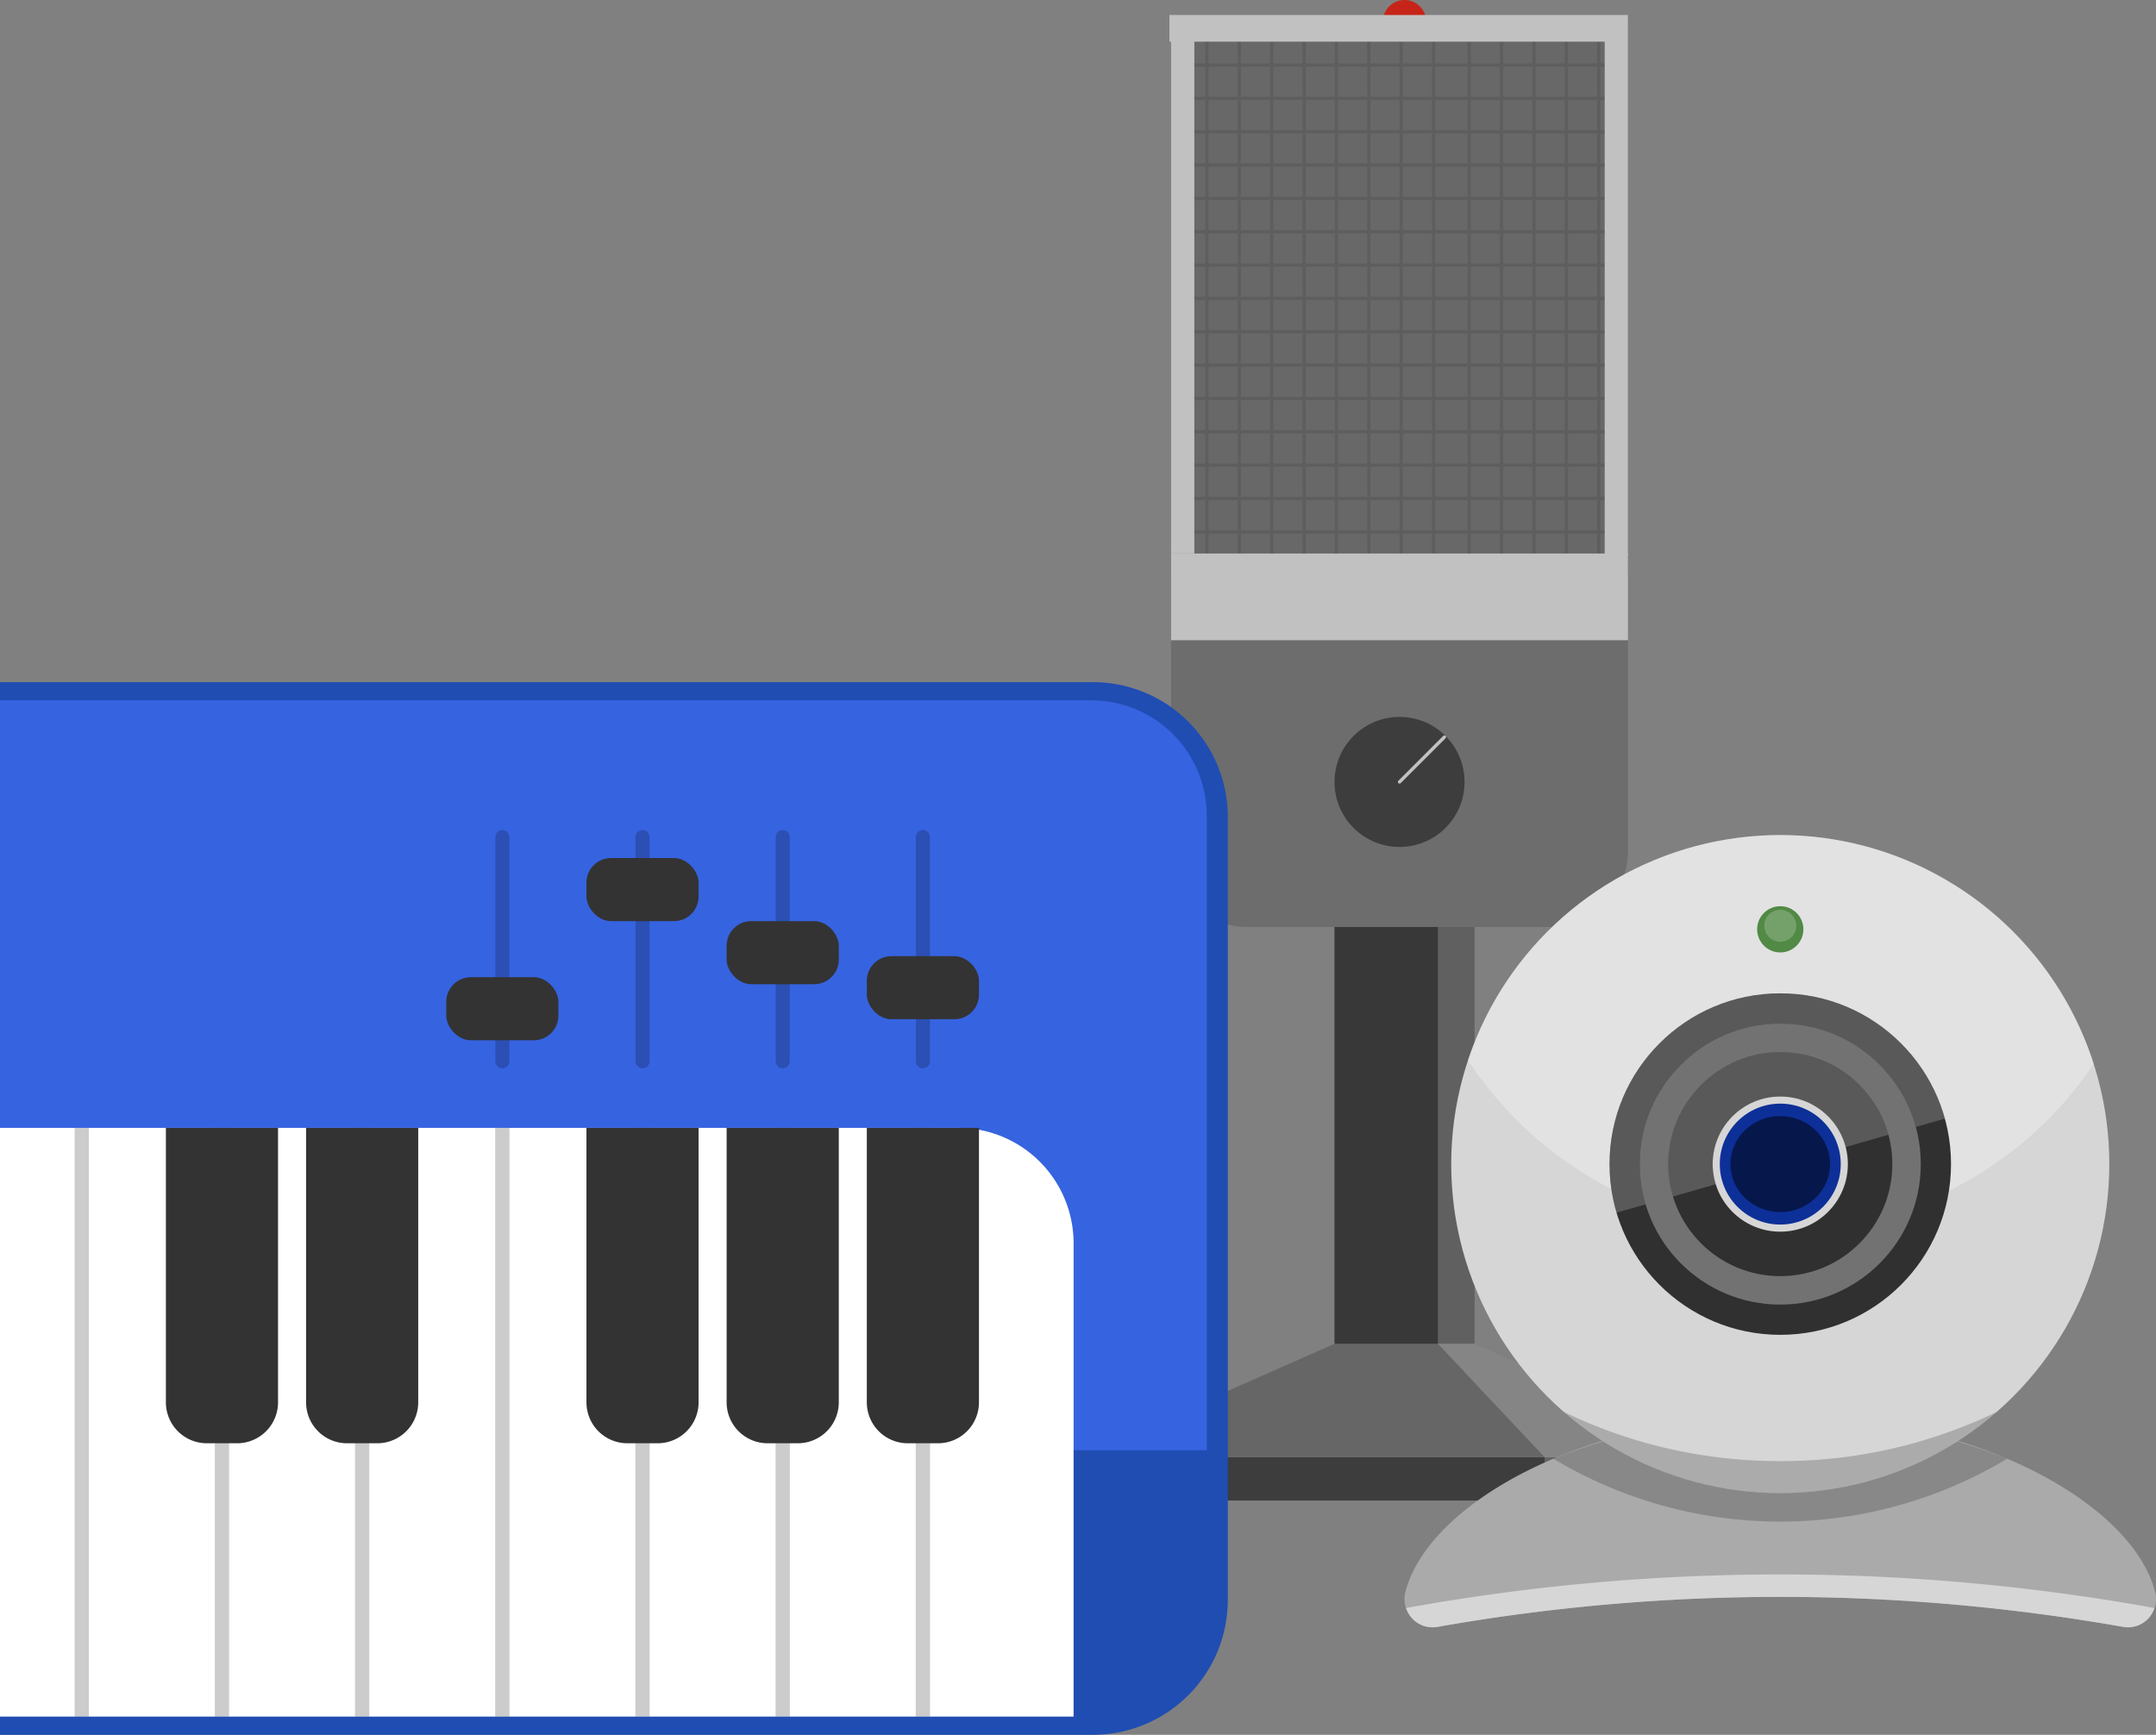 <svg id="Layer_1" data-name="Layer 1" xmlns="http://www.w3.org/2000/svg" width="307.59" height="247.52" viewBox="0 0 307.59 247.52">
  <rect x="0" y="0" width="307.59" height="247.52" fill="#808080" stroke="none"/>
  <defs>
    <style>
      .cls-1 {
        fill: #c62418;
      }

      .cls-2 {
        fill: #3d3d3d;
      }

      .cls-3 {
        fill: #666;
      }

      .cls-4 {
        fill: #383838;
      }

      .cls-5 {
        fill: #6d6d6d;
      }

      .cls-6 {
        fill: #686868;
      }

      .cls-7 {
        opacity: 0.1;
      }

      .cls-10, .cls-25, .cls-27, .cls-8 {
        fill: none;
        stroke-miterlimit: 10;
      }

      .cls-25, .cls-27, .cls-8 {
        stroke: #000;
      }

      .cls-10, .cls-27, .cls-8 {
        stroke-linecap: round;
      }

      .cls-8 {
        stroke-width: 0.469px;
      }

      .cls-11, .cls-9 {
        fill: #c1c1c1;
      }

      .cls-10 {
        stroke: #c1c1c1;
        stroke-width: 0.476px;
      }

      .cls-11 {
        fill-rule: evenodd;
      }

      .cls-12, .cls-20, .cls-27 {
        opacity: 0.2;
      }

      .cls-13, .cls-20 {
        fill: #fff;
      }

      .cls-14 {
        fill: #aaa;
      }

      .cls-15 {
        fill: #d6d6d6;
      }

      .cls-16 {
        opacity: 0.3;
      }

      .cls-17 {
        fill: #303030;
      }

      .cls-18 {
        fill: #727272;
      }

      .cls-19 {
        fill: #518945;
      }

      .cls-21 {
        fill: #0d2f98;
      }

      .cls-22 {
        opacity: 0.5;
      }

      .cls-23 {
        fill: #204db2;
      }

      .cls-24 {
        fill: #3663e0;
      }

      .cls-25 {
        stroke-width: 2.037px;
      }

      .cls-26 {
        fill: #333;
      }

      .cls-27 {
        stroke-width: 2px;
      }
    </style>
  </defs>
  <title>media</title>
  <g>
    <g>
      <circle class="cls-1" cx="200.38" cy="3.092" r="3.092"/>
      <rect class="cls-2" x="153.756" y="207.907" width="93.249" height="6.185"/>
      <polygon class="cls-3" points="247.004 207.907 153.756 207.907 190.389 191.731 210.371 191.731 247.004 207.907"/>
      <rect class="cls-4" x="190.389" y="132.261" width="19.982" height="59.47"/>
      <path class="cls-5" d="M232.256,2.379H167.077V121.466a10.795,10.795,0,0,0,10.795,10.795H221.461a10.795,10.795,0,0,0,10.795-10.795Z"/>
      <rect class="cls-6" x="167.077" y="2.379" width="65.179" height="79.452"/>
      <g class="cls-7">
        <line class="cls-8" x1="168.029" y1="80.641" x2="231.78" y2="80.641"/>
        <line class="cls-8" x1="168.029" y1="75.883" x2="231.78" y2="75.883"/>
        <line class="cls-8" x1="168.029" y1="71.126" x2="231.78" y2="71.126"/>
        <line class="cls-8" x1="168.029" y1="66.368" x2="231.78" y2="66.368"/>
        <line class="cls-8" x1="168.029" y1="61.611" x2="231.78" y2="61.611"/>
        <line class="cls-8" x1="168.029" y1="56.853" x2="231.78" y2="56.853"/>
        <line class="cls-8" x1="168.029" y1="52.096" x2="231.78" y2="52.096"/>
        <line class="cls-8" x1="168.029" y1="47.338" x2="231.78" y2="47.338"/>
        <line class="cls-8" x1="168.029" y1="42.58" x2="231.78" y2="42.58"/>
        <line class="cls-8" x1="168.029" y1="37.823" x2="231.78" y2="37.823"/>
        <line class="cls-8" x1="168.029" y1="33.065" x2="231.78" y2="33.065"/>
        <line class="cls-8" x1="168.029" y1="28.308" x2="231.78" y2="28.308"/>
        <line class="cls-8" x1="168.029" y1="23.55" x2="231.78" y2="23.55"/>
        <line class="cls-8" x1="168.029" y1="18.793" x2="231.78" y2="18.793"/>
        <line class="cls-8" x1="168.029" y1="14.035" x2="231.78" y2="14.035"/>
        <line class="cls-8" x1="168.029" y1="9.277" x2="231.78" y2="9.277"/>
        <line class="cls-8" x1="172.186" y1="3.568" x2="172.186" y2="80.641"/>
        <line class="cls-8" x1="176.806" y1="3.568" x2="176.806" y2="80.641"/>
        <line class="cls-8" x1="181.426" y1="3.568" x2="181.426" y2="80.641"/>
        <line class="cls-8" x1="186.045" y1="3.568" x2="186.045" y2="80.641"/>
        <line class="cls-8" x1="190.665" y1="3.568" x2="190.665" y2="80.641"/>
        <line class="cls-8" x1="195.285" y1="3.568" x2="195.285" y2="80.641"/>
        <line class="cls-8" x1="199.904" y1="3.568" x2="199.904" y2="80.641"/>
        <line class="cls-8" x1="204.524" y1="3.568" x2="204.524" y2="80.641"/>
        <line class="cls-8" x1="209.606" y1="3.568" x2="209.606" y2="80.641"/>
        <line class="cls-8" x1="214.225" y1="3.568" x2="214.225" y2="80.641"/>
        <line class="cls-8" x1="218.845" y1="3.568" x2="218.845" y2="80.641"/>
        <line class="cls-8" x1="223.465" y1="3.568" x2="223.465" y2="80.641"/>
        <line class="cls-8" x1="228.084" y1="3.568" x2="228.084" y2="80.641"/>
      </g>
      <circle class="cls-2" cx="199.667" cy="111.566" r="9.277" transform="translate(-20.408 173.862) rotate(-45)"/>
      <rect class="cls-9" x="167.077" y="78.976" width="65.179" height="12.37"/>
      <g>
        <line class="cls-10" x1="206.058" y1="105.174" x2="199.667" y2="111.566"/>
        <line x1="206.058" y1="105.174" x2="199.667" y2="111.566"/>
      </g>
      <polygon class="cls-11" points="166.839 2.141 166.839 5.947 167.076 5.947 167.076 78.976 170.394 78.976 170.394 5.947 228.938 5.947 228.938 79.214 232.256 79.214 232.256 5.947 232.256 2.617 232.256 2.141 166.839 2.141"/>
      <g class="cls-12">
        <polygon class="cls-13" points="247.004 207.907 220.362 207.907 205.138 191.731 210.371 191.731 247.004 207.907"/>
      </g>
      <g class="cls-12">
        <rect class="cls-13" x="220.362" y="207.907" width="26.642" height="6.185"/>
      </g>
      <g class="cls-12">
        <rect class="cls-13" x="205.138" y="132.261" width="5.233" height="59.47"/>
      </g>
    </g>
    <g>
      <path class="cls-14" d="M303.021,232.143a4.035,4.035,0,0,0,4.412-5.125c-3.271-12.338-25.261-25.126-53.448-25.06-28.186-.065-50.177,12.722-53.448,25.06a4.035,4.035,0,0,0,4.412,5.125A281.685,281.685,0,0,1,303.021,232.143Z"/>
      <g class="cls-12">
        <path d="M221.616,208.131a62.906,62.906,0,0,0,64.738,0,87.954,87.954,0,0,0-64.738,0Z"/>
      </g>
      <circle class="cls-15" cx="253.985" cy="166.092" r="46.946"/>
      <g class="cls-16">
        <path class="cls-13" d="M254.239,175.481a53.49,53.49,0,0,0,44.466-23.707,46.961,46.961,0,0,0-89.271-.516A53.494,53.494,0,0,0,254.239,175.481Z"/>
      </g>
      <circle class="cls-17" cx="253.985" cy="166.092" r="24.361"/>
      <circle class="cls-18" cx="253.985" cy="166.092" r="20.047"/>
      <circle class="cls-19" cx="253.985" cy="132.595" r="3.299"/>
      <circle class="cls-17" cx="253.985" cy="166.092" r="15.987"/>
      <circle class="cls-15" cx="253.985" cy="166.092" r="9.643"/>
      <path class="cls-15" d="M200.601,229.429a3.954,3.954,0,0,0,4.347,2.714,281.685,281.685,0,0,1,98.072,0,3.954,3.954,0,0,0,4.347-2.713A299.827,299.827,0,0,0,200.601,229.429Z"/>
      <path class="cls-20" d="M233.938,166.092a20.047,20.047,0,0,1,39.381-5.299l4.147-1.188a24.361,24.361,0,1,0-46.836,13.418l4.147-1.188A20.039,20.039,0,0,1,233.938,166.092Z"/>
      <path class="cls-20" d="M244.342,166.092a9.637,9.637,0,0,1,18.965-2.431l6.109-1.75a15.988,15.988,0,1,0-30.736,8.806l6.099-1.747A9.638,9.638,0,0,1,244.342,166.092Z"/>
      <g class="cls-12">
        <path d="M253.985,208.47a70.657,70.657,0,0,1-30.872-7.013,46.941,46.941,0,0,0,61.745,0A70.657,70.657,0,0,1,253.985,208.47Z"/>
      </g>
      <circle class="cls-21" cx="253.985" cy="166.092" r="8.628"/>
      <ellipse class="cls-22" cx="253.985" cy="166.092" rx="7.105" ry="6.852"/>
      <g class="cls-12">
        <circle class="cls-13" cx="253.985" cy="132.088" r="2.284"/>
      </g>
    </g>
    <g>
      <path class="cls-23" d="M155.915,97.328H0V247.52H155.915a19.252,19.252,0,0,0,19.252-19.252V116.58A19.252,19.252,0,0,0,155.915,97.328Z"/>
      <path class="cls-23" d="M155.696,99.924H0v145H155.696a16.471,16.471,0,0,0,16.471-16.471V116.395A16.471,16.471,0,0,0,155.696,99.924Z"/>
      <path class="cls-24" d="M155.696,99.924H0v107H172.167V116.395A16.471,16.471,0,0,0,155.696,99.924Z"/>
      <path class="cls-13" d="M136.696,160.924H0v84H153.167V177.395A16.471,16.471,0,0,0,136.696,160.924Z"/>
      <g class="cls-12">
        <line class="cls-25" x1="11.667" y1="160.924" x2="11.667" y2="244.924"/>
        <line class="cls-25" x1="31.667" y1="160.924" x2="31.667" y2="244.924"/>
        <line class="cls-25" x1="51.667" y1="160.924" x2="51.667" y2="244.924"/>
        <line class="cls-25" x1="71.667" y1="160.924" x2="71.667" y2="244.924"/>
        <line class="cls-25" x1="91.667" y1="160.924" x2="91.667" y2="244.924"/>
        <line class="cls-25" x1="111.667" y1="160.924" x2="111.667" y2="244.924"/>
        <line class="cls-25" x1="131.667" y1="160.924" x2="131.667" y2="244.924"/>
      </g>
      <path class="cls-26" d="M33.824,205.924H29.51a5.843,5.843,0,0,1-5.843-5.843V160.924h16v39.157A5.843,5.843,0,0,1,33.824,205.924Z"/>
      <path class="cls-26" d="M53.824,205.924H49.51a5.843,5.843,0,0,1-5.843-5.843V160.924h16v39.157A5.843,5.843,0,0,1,53.824,205.924Z"/>
      <path class="cls-26" d="M93.824,205.924H89.51a5.843,5.843,0,0,1-5.843-5.843V160.924h16v39.157A5.843,5.843,0,0,1,93.824,205.924Z"/>
      <path class="cls-26" d="M113.824,205.924H109.51a5.843,5.843,0,0,1-5.843-5.843V160.924h16v39.157A5.843,5.843,0,0,1,113.824,205.924Z"/>
      <path class="cls-26" d="M133.824,205.924H129.51a5.843,5.843,0,0,1-5.843-5.843V160.924h16v39.157A5.843,5.843,0,0,1,133.824,205.924Z"/>
      <line class="cls-27" x1="131.667" y1="119.424" x2="131.667" y2="151.424"/>
      <rect class="cls-26" x="123.667" y="136.424" width="16" height="9" rx="3.509" ry="3.509"/>
      <line class="cls-27" x1="111.667" y1="119.424" x2="111.667" y2="151.424"/>
      <rect class="cls-26" x="103.667" y="131.424" width="16" height="9" rx="3.509" ry="3.509"/>
      <line class="cls-27" x1="91.667" y1="119.424" x2="91.667" y2="151.424"/>
      <rect class="cls-26" x="83.667" y="122.424" width="16" height="9" rx="3.509" ry="3.509"/>
      <line class="cls-27" x1="71.667" y1="119.424" x2="71.667" y2="151.424"/>
      <rect class="cls-26" x="63.667" y="139.424" width="16" height="9" rx="3.509" ry="3.509"/>
    </g>
  </g>
</svg>
